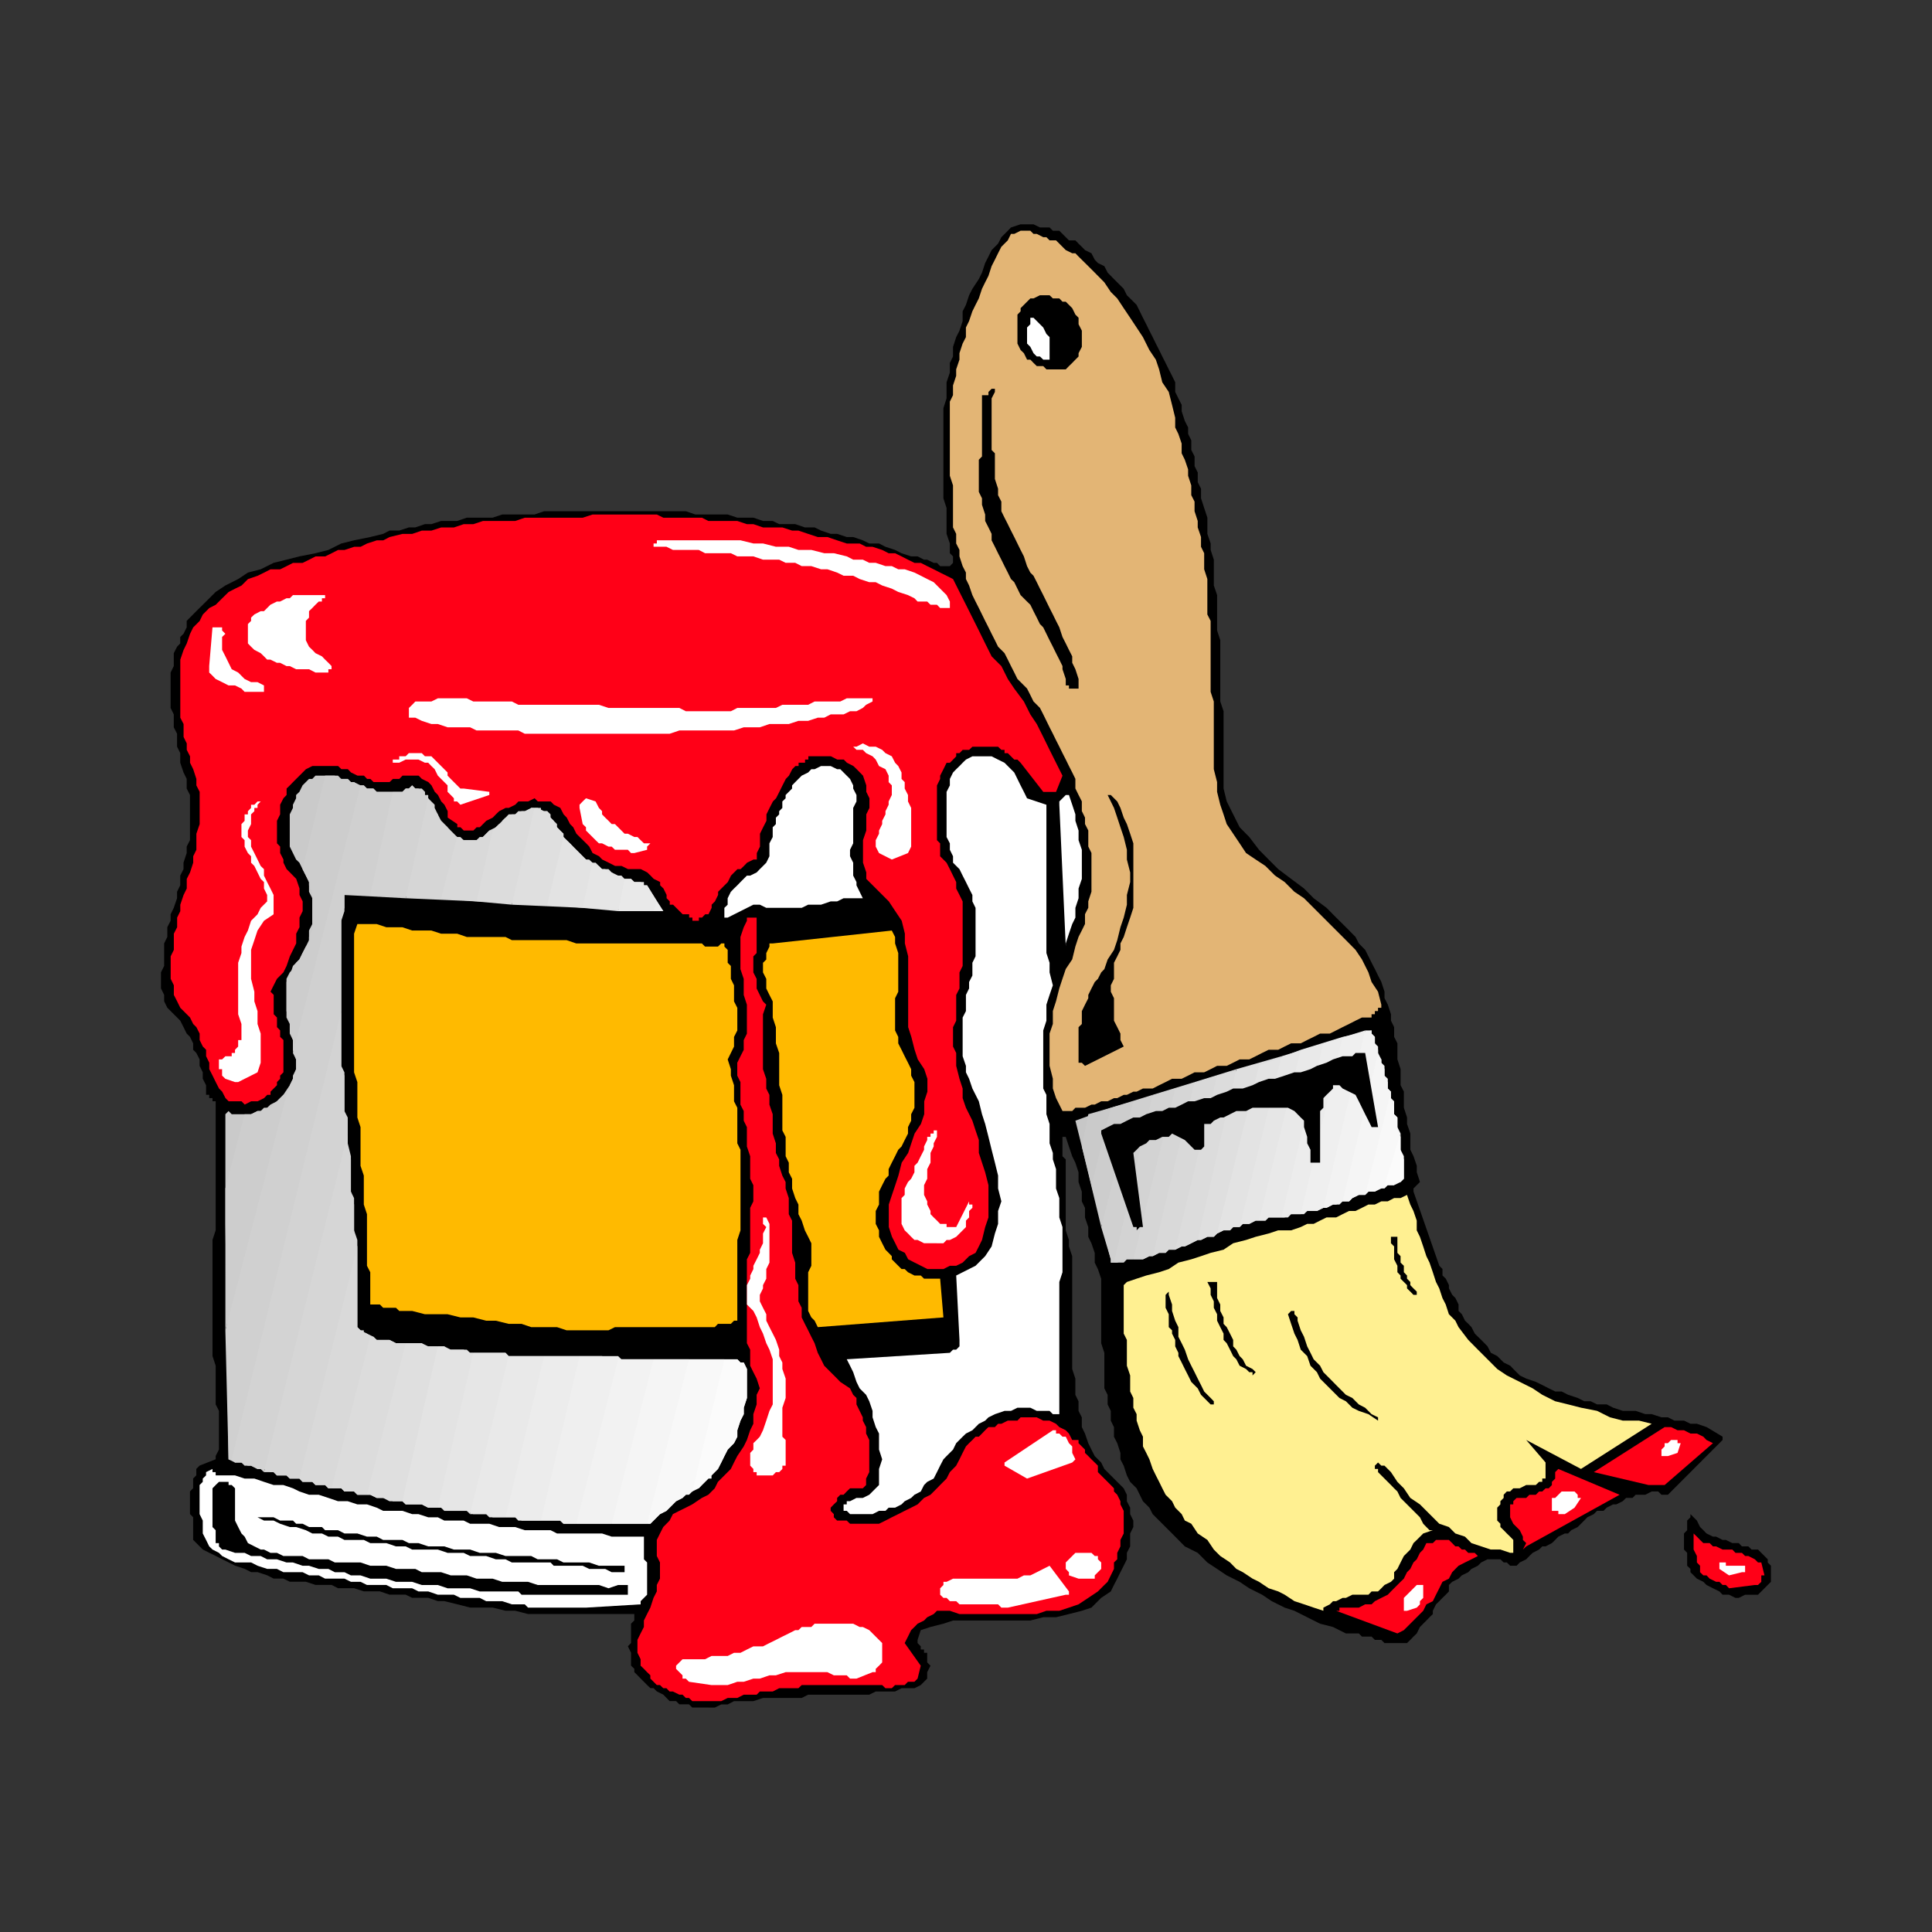 <svg:svg xmlns:dc="http://purl.org/dc/elements/1.1/" xmlns:ns1="http://inkscape.sourceforge.net/DTD/sodipodi-0.dtd" xmlns:ns2="http://www.inkscape.org/namespaces/inkscape" xmlns:ns4="http://web.resource.org/cc/" xmlns:rdf="http://www.w3.org/1999/02/22-rdf-syntax-ns#" xmlns:svg="http://www.w3.org/2000/svg" fill-rule="evenodd" height="38150.182" id="svg1888" version="1.0" viewBox="-8546.529 -4201.645 38150.182 38150.182" width="38150.182" ns1:docbase="C:\Documents and Settings\staffan\My Documents" ns1:docname="AD001075.svg" ns1:version="0.32" ns2:version="0.43">
  <svg:rect x="-8546.529" y="-4201.645" width="38150.182" height="38150.182" fill="#333333" stroke="none"/>
  <ns1:namedview bordercolor="#666666" borderopacity="1.0" id="base" pagecolor="#ffffff" ns2:current-layer="svg1888" ns2:cx="147.77822" ns2:cy="116.40631" ns2:pageopacity="0.0" ns2:pageshadow="2" ns2:window-height="540" ns2:window-width="812" ns2:window-x="22" ns2:window-y="22" ns2:zoom="1.1708988" />
  <svg:g id="Default">
    <svg:desc id="desc1891">Master slide</svg:desc>
  </svg:g>
  <svg:g id="page1" transform="matrix(2.404 0 0 2.404 -15015 -21039)">
    <svg:desc id="desc1894">Slide</svg:desc>
    <svg:g id="g1896">
      <svg:desc id="desc1898">Graphic</svg:desc>
      <svg:g id="g1900">
        <svg:g id="g1902" style="fill:#000000">
          <svg:path d="m8509 21030h53l53-26h53l52-27h53 53 53l79-26h53 53 53 53 53 53l53-27h53 53 52 53 53 80 53 52 53l53-26h53 53 53l53-27h53 53l52-26 27-27 26-26v-27-26l27-53-27-27v-53-26h-26v-27h-27v-26l-26-27v-26l26-80 80-26 106-27 79-26h106 106 105 106 106 106l106-27h105l106-26 106-27 79-26 80-80 79-53 26-53 27-52 26-53 27-53 26-53v-53l27-53v-53-53l26-53v-53l-26-53v-53l-27-53v-53l-26-53-53-53-53-53-53-53-26-53-53-53-27-53-26-53-27-79-26-53v-80l-27-53v-79l-26-53v-80-53l-26-79v-80-53-79-79-53-80-79-80-53-79-80-53-79l-27-80v-53l-26-79v-53-27-53-52-53-53-53-27-53-53-53-53l-27-26v-53-53-53h27l26 79 27 80 26 53 26 79v80l27 79v80l26 53v79l27 79v80l26 53 27 79v80l26 53 27 79v53 80 79 53 80 53 79 53l26 79v80 53 79 80l27 53v79l26 53v80l26 53v79l27 53 26 80v53l27 52 26 80 27 53 53 53 26 53 26 53 53 53 27 53 53 53 53 53 79 79 79 80 106 53 79 79 80 53 79 53 106 53 79 53 106 53 79 53 106 53 80 26 105 53 106 53 106 27 106 53h26 53 27l26 26h26 53l27 27h26 27l26 26h27 26 53 26 27 26l27-26 26-27 27-26 26-53 27-27 26-26 26-27 27-26v-27l26-53 27-26 26-27 27-26 26-27v-53l27-26 52-26 27-27 53-26 26-27 53-26 27-27 52-26h53 27 26l27 26h26l27 27h26 27l26-27 53-26 26-27 27-26 53-27 26-26h27l52-27 27-26 26-27 53-26h27l26-27 53-26 27-27 26-26 26-27 53-26 27-27h53l26-26 53-27h26l53-26 27-27h53l26-26h53 26l53-27h53l27 27h53l449-450v-27l-132-79-79-27h-53l-53-26h-79l-53-27h-53l-80-26h-53l-79-27h-53-53l-79-26-53-27h-79l-53-26h-53l-53-27-79-26-53-27h-53l-53-26-53-27-53-26-79-27-53-26-53-53-26-27-53-26-53-53-53-27-27-53-52-53-27-26-26-26-27-53-26-27-27-26-26-53-27-27v-53l-26-53-26-26-27-53v-27l-26-53-27-26v-53l-26-27-212-609v-26l27-27 26-26-26-80v-53l-27-79-26-53v-80-53l-27-79v-53l-26-80v-53-79l-27-53v-79-53l-26-80v-53-79l-27-53v-80l-26-53v-53l-26-79-27-53v-53l-26-80-27-53-26-53-27-52-26-53-27-53-52-53-27-53-79-80-80-79-79-80-106-79-79-80-106-79-106-80-79-79-79-80-80-105-79-80-53-106-53-106-26-106v-132-133-79-80-79-53-79l-27-80v-79-53-80-79-80-53-79l-26-80v-79-53-80-79l-27-79v-53-80-79l-26-80v-53l-27-79v-80-53l-26-79-26-80v-79l-27-53v-80l-26-52v-80l-27-53v-79l-26-53v-53l-27-53-26-80v-53l-27-53-26-53v-79l-26-53-27-53-26-53-27-53-26-53-27-53-26-53-27-53-26-53-27-53-26-53-26-53-53-53-27-26-26-53-53-53-27-27-52-53-27-53-53-26-26-27-27-53-53-26-26-27-27-26-26-27h-53l-26-26-27-27-26-26h-53l-27-27h-52-27l-53-26h-26-27-26-27l-79 26-26 27-53 53-27 53-53 53-26 53-27 53-26 79-26 53-53 80-27 53-26 79-27 53v80l-26 79-27 53-26 80v79l-26 53v79l-27 80v79 53l-26 80v79 80 53 79 80 79 53 79 80 79l26 80v53 79 80l27 79v53 27l26 26v27 26l-26 27h-27-53l-26-27h-27l-53-26h-26l-53-27h-53l-79-26-53-27-79-26-53-27h-80l-53-26-79-27h-53l-79-26h-53l-79-27-53-26h-80l-79-27h-53-79l-53-26h-80l-79-27h-53-79l-79-26h-53-80-53-79l-79-27h-53-80-52-80-53-79-79-53-80-79-53-79-80-52-80-79-53l-79 27h-80-53-79-53l-79 26h-80-52-80l-79 27h-53-79l-80 26h-53l-79 27h-53l-79 26h-80l-52 27-106 26-133 27-105 26-106 53-106 27-132 26-106 27-106 26-106 53-105 27-80 53-105 53-80 53-79 79-80 79-79 80v53l-26 53-27 26v53l-26 27-27 53v53 53l-26 53v53 53 53 26 53 53l26 53v53 53l27 53v53 53l26 53v53 26l27 80 26 53v79l27 53v53 80 53 53 53 79l-27 53v53l-26 79v53l-27 53v80l-26 53v53l-27 79-26 53v53l-27 53v80l-26 53v53 79 53l-26 53v53 79l26 53v53l26 53 27 27 53 53 26 26 27 53 26 53 27 27 26 53v53l26 26 27 53v53l26 53v53l27 53v53 26h26v27h27v26h26v27 79 80 79 80 79 80 79 80 79 80 79 79 80l-26 79v80 79 80 79 80 79 80 79 80 79 79 80l26 79v80 79 80 79l27 53v53 53 53 53 53 53l-27 53v27l-132 52-27 27v53l-26 26v27 53l-26 26v53 53 27 53l26 26v53 53 27 53l26 26 53 53 53 27 53 26 53 27 53 26 53 27 79 26 53 27h53l79 26 53 27h80l53 26h79 53l79 26h53 79l53 27h80 52l80 26h79 53l79 27h53 80l53 26h79 53l79 27h53l106 26 106 27h79 106l106 26h79l106 27h106 79 106 105 80 106 79 106 106v26 27l-27 26v27 26 27 53 26l-26 27 26 53v26 53 27l27 26v27l26 26 26 27 53 53 27 26h26l27 27 53 26 26 27 26 26h53l27 27h26 53l27 26h53 26 53z" id="path1904" />
        </svg:g>
        <svg:g id="g1906" style="fill:#ff0017">
          <svg:path d="m8377 20977h53 52 53 27 53l53-26h52 27l53-27h53 53l26-26h53 53l53-27h53 53 52l27-26h53 53 53 52 53 53 53 53 27 52 53 53 53l27 26h52l27-26h53 26l27-27h53l26-26 26-106-132-186 27-53 26-53 27-26 26-27 53-26 26-27 53-26 27-27h106l79 27h79 106 79 106 80 105 80l79-27h106l79-26 79-27 80-53 79-53 53-53 27-26 26-53 26-53v-53l27-26v-53l26-53v-53l27-53v-53-27-53-53l-27-53v-26l-26-53-27-27v-26l-26-27-26-26-27-27-26-26-27-27v-53l-26-26-27-26-26-27-27-26v-27l-26-26-27-27v-26h-26-26l-27-53-26-27-53-26-27-27-53-26h-52l-53-27h-53-27-53l-26 27h-53-26l-53 26h-27l-26 27h-53l-27 26-26 27-26 26h-27l-26 27-27 26-26 27-27 53-26 53-27 52-52 53-27 53-53 53-26 27-53 53-53 26-53 53-53 27-53 26-53 27-53 26-52 27-53 26h-53-53-27-26-53-26l-27-26h-53-26l-27-27v-26l-26-27v-26l26-27 27-26v-27l26-26h27l26-27 27-26h26 27 26 26l27-27v-53l26-53v-53-52-53-53-53l-26-53v-53l-27-53v-27l-26-53-26-53v-53l-27-26-26-53-80-53-26-27-53-53-53-53-26-53-27-53-26-79-27-53-26-53-27-53-26-53v-79l-27-53v-80-53l-26-53v-79-53l-26-80v-53-79-53-80l-27-53v-79-53l-26-79v-53l-27-53-26-80v-53l-27-53v-79l-26-80v-79-80l-27-79v-80l-26-52v-80l-27-79v-80-53-79-80-79-80l27-79-27-27-26-53-26-53v-26-53l-27-53v-27-52-53l27-27v-53-53-26-53-53-53h-27-26-27v26l-26 53-27 80v53 79 53 79l27 80v79 53l26 80v79 80 79l-26 53v80l-27 53-26 53v53 53l26 53v53 26 53 53l27 53v26 53l26 53v53 27 53 26l27 80v53 53 79l26 53v53 80l-26 53v52 80 53 53 79 53l-27 53v80 53 53 79 53 53 80 53 53 79 53l27 53v53 79l26 53 27 53 26 80-26 53v79l-27 80v79l-26 53-27 80-26 53-53 79-27 53-26 53-53 53-53 53-26 53-53 53-53 26-79 53-53 27-53 26-53 27-27 53-52 53-27 53-26 53v79 53l26 53v80 53l-26 52v53l-27 53-26 80-27 53-26 53v53l-27 53-26 53v53 53l26 53v26 27l27 26 26 27 27 26v27l26 26 27 27h26l27 26h26l26 27h27l53 26h26l27 27h26l27 26z" id="path1908" />
        </svg:g>
        <svg:g id="g1910" style="fill:#ffffff">
          <svg:path d="m8535 20845h80 53l79-27h53l79-26h53l79-27h53l80-26h79 53 79 53 79l53 26h80 26l27 27h26 27l132-53h26v-27l27-26 26-27v-26-27-26-27-53l-26-26-53-53-27-27-53-26h-26l-53-27h-26-27-26-53-27-26-27-26-26-27-26l-27 27h-26-53l-27 26h-26l-53 27-53 26-53 27-53 26-53 27h-79l-53 26-53 27h-53l-52 26h-80-53l-53 27h-52-80-53l-26 26-27 27v26l27 27 26 26v27h27l26 26 185 27z" id="path1912" />
        </svg:g>
        <svg:g id="g1914" style="fill:#ff0017">
          <svg:path d="m14169 20421l53-27 26-26 53-53 27-27 53-53 26-53 53-26 26-53 27-53 26-53 53-26 27-53 52-53 53-27 53-26 53-27-26-26h-53l-27-27h-26l-27-26h-26l-26-27-27-26h-26-27-26-27l-26 26h-27-26l-26 53-27 27-26 53-27 26-26 53-27 27-26 53-27 26-53 53-26 26-26 27-53 26-53 27-27 26h-53l-52 27h-27-26-27-26-27-26v26h-27l503 186z" id="path1916" />
        </svg:g>
        <svg:g id="g1918" style="fill:#fff091">
          <svg:path d="m13561 20209l53-27 26-26h26l53-27h27l53-26h26 53 53l26-27h53l27-26 26-27 53-26 26-26v-53l27-27 26-53 27-53 26-26 27-27 26-53 27-26 53-53 79-27h-27l-26-26-26-27-27-53-26-26-27-27-26-26-27-27-26-26-27-27-26-53-27-26-26-27-26-26-27-27-26-26-27-27v-26h-26v-27l26-26 27 26h26l53 53 53 80 53 53 53 79 79 53 53 53 53 53 53 53 79 27 53 53 79 26 53 53 80 27 79 26h79l80 27h26v-27-26-27-26l-26-27-27-26-26-27-27-26v-27l-26-26v-27-53-26l26-27v-26l27-27v-26l26-27h27l26-26h27 26l53-27h26 27 26l27-26h26v-27h27v-132l-159-185 450 238 581-371-105-26h-133l-105-27-106-53-132-26-106-27-106-26-106-53-79-53-106-53-106-53-79-53-80-80-79-79-79-80-80-105-26-53-53-53-26-80-27-53-26-79-27-53-26-80-27-79-26-53-26-80-27-79-26-53v-80l-27-79-26-53-27-79-53 26h-53l-52 27h-53l-53 26h-53l-53 27-53 26h-53l-53 26-53 27h-79l-53 26-53 27h-53l-53 26-79 27h-106l-79 26-106 27-79 26-106 27-79 53-106 26-79 27-80 26-106 27-79 53-79 26-106 27-79 26-80 27-26 26v53 80 53 79 53 80l26 52v80 53 79l27 80v53 79l26 53v80l27 53v53l26 79 26 53v80l27 53 26 53 27 79 26 53 27 53 26 53 27 53 53 53 26 53 53 53 26 53 53 26 53 80 79 53 53 79 53 53 80 53 52 53 53 27 80 53 53 26 79 53 79 26 53 27 80 53 79 26 79 27 80 26v-26z" id="path1920" />
        </svg:g>
        <svg:g id="g1922" style="fill:#ffffff">
          <svg:path d="m14248 20235l80-26 26-27v-26l27-27v-26-27-26-27h-27-26l-27 27-26 26-27 27-26 26v27 26 27 26h26z" id="path1924" />
          <svg:path d="m7504 20209l449-27v-26l27-27 26-26v-53-27-26-26-53-27-53l-26-26v-27-53-26-53-27h-53-79-80-53l-79-26h-79-53-80-79-79l-53-27h-79-80-53l-79-26h-79-53l-80-27h-79-79l-53-26h-80-79l-53-27h-79l-80-26h-52l-80-27h-79-79l-53-26-80-27h-79l-79-26h-80l-79-27-79-26h-80l-79-27-53-26-79-27h-80l-79-26-79-27h-80l-79-26h-79-53-27v-27h-26v-26l-53 26v27l-27 26v27l-26 26v53 27 26 53 53 27l26 53v26 53 27l27 53 26 53 27 26 53 27 26 26 53 27 53 26h53 79l53 27 79 26h80l53 27h79 79l53 26h80l52 27h80 79l53 26h79l53 26h80 79l53 27h79 80l52 26h80l79 27h53 79l53 26h80 79l53 27h79 53l79 26h80 26l27 27h53 26 27 52 27 26 27 53 26 27 52 27 26 27z" id="path1926" />
          <svg:path d="m10969 20209l476-106h26v-27l-159-211-52 26-53 27-53 26h-53l-53 27h-53-53-53-53-53-52-53-53-53-53l-53 26h-26v26l-27 27v26 27l27 26h26l27 27h52l27 26h26 27 53 26 53 26 27 53 26l27 27h53z" id="path1928" />
        </svg:g>
        <svg:g id="g1930" style="fill:#000000">
          <svg:path d="m7292 20103h529 27v-27-26-27h-80l-79 27-79-27h-53-80-79-79-53-80-79l-79-26h-53-80-79l-79-26h-53-79l-80-27h-53-79l-79-26h-80-79l-53-27h-79-80l-79-26h-53-79l-80-27h-79-79-53l-53-26h-53-53-53l-53-27h-53-52-53l-53-26h-53l-53-27h-27l-52-26-53-27-27-53-26-26-27-53-26-53v-27-53-53-53-53-26l-27-27h-26v-26h-26-27-26l-27 26-26 27v53 26 27 26 27 26 27 53 26 27l26 26v27 53 26h27v27l26 26h27l79 27h79l53 26h79l53 27h80l79 26h53l79 27h53l80 26h79l53 27h79l53 26h79l80 27h53 79l79 26h53 80l79 26h53 79l80 27h52 80 53l79 26h79 80 26 27 26 53 26l27 27h26 27 26 53 27 26 26 27 53 26z" id="path1932" />
          <svg:path d="m16946 20129h27l52-26h27 53 26l27-27 26-26 27-27 26-26v-26-53-27-26l-26-27v-26l-27-27-26-26-27-27h-53l-26-26h-53l-26-27h-53l-53-26h-27l-53-27h-26l-53-26-26-27-27-26-26-53-27-27-26-26v26l-27 27v26 53l-26 27v26 27 53 26l26 27v26 27 53l27 26v27l26 26 27 27 53 26 26 26 53 27 53 26 26 27h53l53 26z" id="path1934" />
        </svg:g>
        <svg:g id="g1936" style="fill:#ff0017">
          <svg:path d="m16893 20050l212-27h26l27-26v-26-27h26l-26-106h-27l-26-26-53-27h-27l-26-26h-53l-26-27h-53-27l-53-26h-26l-27-27h-52l-27-26-26-27-27-26v26 27 53 26l27 53v53l26 27v53l27 26h26l26 27 53 26h27l26 26h27l26 27z" id="path1938" />
        </svg:g>
        <svg:g id="g1940" style="fill:#ffffff">
          <svg:path d="m11550 19971h133v-27l26-26 27-27v-26-27l-27-26v-27h-26l-27-26h-26-27-26-27-26l-79 79v27 26l26 27v26l79 27z" id="path1942" />
          <svg:path d="m16893 19944l106-26h26v-27-26h-26-26-27-26-27-26v-27h-27-26v27 26l79 53z" id="path1944" />
        </svg:g>
        <svg:g id="g1946" style="fill:#000000">
          <svg:path d="m7715 19918h106v-27-26h-79-53-79l-80-27h-53-79-79l-53-26h-80-79l-53-27h-79-80-52l-80-26h-79-53l-79-27h-80-53l-79-26h-79-53l-80-27h-79l-53-26h-79-79l-53-27h-80l-79-26h-53-53l-53-27h-53-53l-26-26h-53-53l-53-27h-53l-26-26h-53-53l-53-27h-53-26-53l53 27h79l53 26 80 27h52l80 26 53 27h79l53 26h79l53 27h79 80l53 26h79 53l79 27h80l53 26h79 53 79l80 27h52 80l53 26h79 53l79 27h80l52 26h80 26 53 53 53 53l26 27h53 53 53 26 53l53 26h53 27 52l53 27z" id="path1948" />
        </svg:g>
        <svg:g id="g1950" style="fill:#ff0017">
          <svg:path d="m15227 19706l767-424-503-212-26 26v27 26l-27 27v26l-26 27h-26l-27 26h-26l-27 27h-26-27l-26 26h-27-26-26l-27 27v26h-26v27 26 27 26l26 53 27 27 26 26 26 53v27l27 26-27 53 27-26z" id="path1952" />
        </svg:g>
        <svg:g id="g1954" style="fill:#cacaca">
          <svg:path d="m5652 13455h-26l-27-27h-26l-26-26h-27-26l-27-27h-26-27-26-27-26-26-27l-26 27h-27l-26 26-27 27-26 53-27 26v27l-26 53v26l-26 53v27 53 26 53 27 52 27l26 53 26 53 27 26 26 53 27 53 26 53v80l27 53v53 53 53 53l-27 53v79l-26 53-27 53-26 53-27 27-26 52-26 27-27 53v53 53 53 53 53 53l27 53v26 53l26 53v53 53l555-2198zm-608 2542h-26l-27 27-26 26-53 27-27 26-53 27h-26l-53 26h-53-26-53-27l-26-26-26 26v901 874l502-1934z" id="path1956" />
        </svg:g>
        <svg:g id="g1958" style="fill:#cdcdcd">
          <svg:path d="m5494 15309v-53-80-53-53-53-79-53-53-79-53-53-53-80l26-53v-53-53h212l185-847h-27-26-53-26l-27-27h-53l-26-26h-27l-53-27h-26l-26-26h-27-53l-26-27h-27-53l-185 768 27 53 26 53v27l27 53v53 26 53 53 53 53 27l-27 53v53l-26 26-27 53-26 53-53 53-26 79-27 53v80 79 80l27 79v80l26 79v80l26 79v80l-26 79-26 53-53 79-53 53-27 27-26 26h-53l-27 27h-26l-53 26h-26-27l-158 610v291l26 1934h26l900-3682z" id="path1960" />
        </svg:g>
        <svg:g id="g1962" style="fill:#d0d0d0">
          <svg:path d="m5547 16315v-53-53l-27-53v-53-53-53-52-53-53l-26-53v-53-53-53-53-53-53-53-80-79-80-53-79-80-52-80-53-79-80-53l26-79v-80-53l503 27 185-821v-27h-27v-26h-26l-27-27h-26l-26-26-27 26h-26l-27 27h-26-27-26-27-26-26-27-26l-27-27h-26-27l-26-26h-27l-555 2198 26 53v53 27l-26 53v26l-26 53v27l-27 52-502 1934 26 1060 53 26h26 27l53 26h26l53 27h26l27 26 688-2781z" id="path1964" />
        </svg:g>
        <svg:g id="g1966" style="fill:#d3d3d3">
          <svg:path d="m5626 17242l-27-53v-53-53-79-53-53-53l-26-53v-53-53-53-53-53l-26-53v-53-53-53-79-53l-27-53v-53-53-53-53-53-53l-26-53v-53-53-53-79-53-27-26-27-26-27-26l-900 3682 27 26h53l26 26h27 26l53 27h26 27l53 26h26l27 27h53 26l27 26h52 27l476-1907zm688-2860l-582-27 185-847h26 27 26l27-27h26l27-26 26 26h53l26 27v26l27 27 26 26 27 27v26l26 53v27l27 26 26 27 27 26v27l26 26 53 27-132 503z" id="path1968" />
        </svg:g>
        <svg:g id="g1970" style="fill:#d6d6d6">
          <svg:path d="m5732 17984l-27-26h-26v-27h-27l-26-26v-106-106-80-106-106-106-106l-27-79v-106-106l-26-106v-79-106-106l-26-106v-80l-688 2781h53 26l27 27h53 26l27 26h52 27l26 27h27 53l26 26h27 52l27 27h26l318-1245zm873-3576l-582-26 185-821 26 53 27 53 26 26 27 53 53 53 26 27 53 53 53 26h53 26 27l26-26h26l27-27 26-26h27l-132 582z" id="path1972" />
        </svg:g>
        <svg:g id="g1974" style="fill:#d9d9d9">
          <svg:path d="m6023 18037h-80l-53-27h-52-53l-27-26-53-26-53-27-26-26v-53-27-53-26-53-53-27-53-26-53-27-53-53-26-53-27l-476 1907 26 27h27 53l26 26h27 52l27 27h26 53 27l26 26h53 26l27 27h53 26l318-1245zm872-3602l-581-53 132-503h26l27 26h53 53l52-26 27-27 26-26 53-27 27-26 53-53h26l26-27h27l26-26h27 53l26-27h27l-186 795z" id="path1976" />
        </svg:g>
        <svg:g id="g1978" style="fill:#dcdcdc">
          <svg:path d="m5732 17984h26l27 26h53 26 26l53 27h27 26 53 27 26 53l26 26h53 27 26l-291 1272h-53-26l-27-27h-52-27-26l-53-26h-27-26-53l-27-27h-26-53l-26-26h-27-53l318-1245zm1454-3549l-581-27 132-582 26-27 27-26h26v-27l27-26 26-27h53l53-26h26l53-27h53l53 27h26l27 26v27l26 26 27 27v26l26 27 27 26v27l-133 556z" id="path1980" />
        </svg:g>
        <svg:g id="g1982" style="fill:#dfdfdf">
          <svg:path d="m6578 18116h-26l-27-26h-26-27-26-27-26l-53-27h-53-26-53l-53-26h-53-53-26l-318 1245h27l53 26h26 27l52 27h27 26 53l27 26h26 53 26 27l53 27h26 53l291-1272zm899-3655l-582-26 186-795h26 27v27h26 26l27 53 26 26v27l27 26 26 27 27 26v27l26 26 27 26 26 27 26 26 27 27 26 26 27 27h26l27 26-80 371z" id="path1984" />
        </svg:g>
        <svg:g id="g1986" style="fill:#e3e3e3">
          <svg:path d="m6869 18143l-26-27h-27-26-27-26-53-27-26-26-27-26l-53-26h-27-26-27-26-26l-27-27h-26-27l-291 1272 27 26h26 53 26 27l53 27h26 53 27l26 26h53 26 27 53 26l27 27 317-1298zm899-3655l-582-53 133-556 26 26 27 26 26 27 26 26 27 27 26 26 27 27 53 26h26l27 27 26 26h53l26 27 53 26h27l26 27-53 265z" id="path1988" />
        </svg:g>
        <svg:g id="g1990" style="fill:#e6e6e6">
          <svg:path d="m6578 18116h53 26 27 53 26 53 27l26 27h53 26 53 27 26 53 27 26l-317 1324h-27-26-27-26-27l-26-26h-27-26-53l-53-27h-53-53-52l-53-26h-27l291-1272zm1481-3628l-582-27 80-371 26 27h27l26 26h26l27 27h26l27 26h26l27 27h53 26l27 26h26 26l27 27h26l80 132-27 80z" id="path1992" />
        </svg:g>
        <svg:g id="g1994" style="fill:#e9e9e9">
          <svg:path d="m6869 18143h53 26 27 53 26 53 27 26 53 26 53 27 26 53 26 27l-317 1351h-27-26-27-26-27-26l-27-27h-53-26-26-27-26-27-26l-27-26h-53-26-26-27-26l317-1298zm899-3655h371l-133-212h-26v-27h-27-26-26l-27-26h-26-27l-53 265z" id="path1996" />
        </svg:g>
        <svg:g id="g1998" style="fill:#ececec">
          <svg:path d="m7160 18143h53 26 53 27 26 53 26 27 53 26 53 27 26l53 26h26 53l-344 1351h-26-53-26l-27-26h-53-26-27-52-27-53-26-27-53l-26-27h-27-52l317-1324zm899-3655h80l-53-80-27 80z" id="path2000" />
        </svg:g>
        <svg:g id="g2002" style="fill:#efefef">
          <svg:path d="m7715 19520h-105-27-26-27-26-53-27-26-26-27-26l-27-26h-26-53-27-26-26l317-1351h53 26 53 27 26 53 26 53l27 26h53 26 27 52 27 26 53l-344 1351z" id="path2004" />
        </svg:g>
        <svg:g id="g2006" style="fill:#f2f2f2">
          <svg:path d="m8006 19520h-396-27-26-27-26-27-26-27l344-1351h27 26 53 27 52 27 26 53 27 53 26 26 53 27 53 26l-344 1351z" id="path2008" />
        </svg:g>
        <svg:g id="g2010" style="fill:#f5f5f5">
          <svg:path d="m7715 19520h318l26-26 53-53 53-27 26-26 53-53 53-27 27-26 53-27 264-1086h-26-53-27-53-26-26-53-27-26-53-27-53-26-26-53-27l-344 1351z" id="path2012" />
        </svg:g>
        <svg:g id="g2014" style="fill:#f8f8f8">
          <svg:path d="m8006 19520h27l26-26 27-27 26-26 53-27 26-26 27-27 26-26 53-27 27-26h26l27-27 53-26 26-27 26-26 27-27 26-26 53-53 27-53 26-53 27-53 52-53 27-53v-53l26-79 27-53v-53l26-80v-53-53-79-53l-26-53h-27l-26-27h-27-26-26-27-26-27-26-27-53-26-26-27-26-27l-344 1351z" id="path2016" />
        </svg:g>
        <svg:g id="g2018" style="fill:#fbfbfb">
          <svg:path d="m8377 19255l26-26h27l26-27 26-26 27-27h26v-26l53-53 27-53 26-53 27-53 52-53 27-53v-53l26-79 27-53v-53l26-80v-53-53-79-53l-26-53h-27l-26-27h-27-26-26-27l-264 1086z" id="path2020" />
        </svg:g>
        <svg:g id="g2022" style="fill:#ffffff">
          <svg:path d="m9699 19441h53 53 53l53-27h53l26-26h53l53-27 26-26 53-27 27-26 52-27 27-53 26-26 53-27 27-53 26-53 27-52 26-27 53-53 26-53 53-53 27-26 53-27 53-53 52-26 27-27 53-26 79-27h53l53-26h79 27l53 26h26 27 52l27 27h26 27v-80-53-79-53-80-53-79-53-80-52-80-53-79-80-53-79l26-80v-79-80-79-80-53l-26-79v-79-80l-27-79v-80-79l-26-80v-53l-27-79v-80-79l-26-80v-79-80l-26-52v-80-79-80-79-80-79l26-80v-79-53l26-80 27-79-27-106v-79l-26-80v-106-79-106-80-106-79-106-80-106-79-106-79-106l-159-53-26-53-27-53-26-53-26-53-27-27-53-53-53-26-53-27h-53-26-53-26l-53 27-27 26-26 27-27 26-26 27-26 53v53l-27 53v26 53 53 53 53 53 53 27l27 52v53l26 53v53l53 53 26 53 27 53 26 53 27 53v53l26 53v53 53 53 53 53 53 80l-26 53v52 53l-27 53v53l-26 53v80 53l-27 53v53 53 53 53 53 53l27 79v53l26 53 27 80 53 105 26 106 26 80 27 106 26 106 27 106 26 106v106l27 106-27 79v106l-26 79-27 106-53 80-79 79-159 80 27 529v27 26l-27 27h-26l-26 26-847 53 27 53 26 53 27 80 26 53 53 53 26 53 27 79v53l26 80 27 53v79 53l26 80-26 79v79 53l-27 27-26 26-27 27-53 26h-26-26l-53 27h-27v26h-26v27 26h26l27 27h26z" id="path2024" />
          <svg:path d="m15544 19441l80-53 53-80h-27v-26l-26-27h-27-26-27-26l-27 27-26 26h-27v27 26 27 26h27 26v27h27 26z" id="path2026" />
        </svg:g>
        <svg:g id="g2028" style="fill:#ff0017">
          <svg:path d="m16232 19202h132l397-344-53-26-26-27-53-26h-53l-53-27h-53l-53-26h-53l-582 370 450 106z" id="path2030" />
        </svg:g>
        <svg:g id="g2032" style="fill:#ffffff">
          <svg:path d="m11127 19149l371-132 26-26-26-53v-27-26l-27-27-26-53h-27l-26-26h-27v-27h-26l-397 265v26l185 106z" id="path2034" />
          <svg:path d="m8932 19123h26 27 26 27l26-27h27l26-26v-27h27v-26-26-27-26-27-26-27-26l-27-27v-26-27-26-27-26-27-26-53l27-80v-53-53-53l-27-79v-53l-26-53v-53l-27-80-26-52-27-53-26-53v-53l-27-53-26-53v-53l26-53v-27l27-53v-26-53l26-53v-27-53-26-53-53-27-53-26l-26-53h-27v53l27 26-27 53v53 27l-26 53v26l-26 53-27 53v27l-26 53v26l-27 53v53 53 53l53 53 27 53 26 80 26 53 27 79 26 53 27 79v80 79 53 80 79l-27 53-26 80-27 79-26 53-26 27-27 26v53l-26 27v26 53 26l26 27v26h27v27h26z" id="path2036" />
          <svg:path d="m16391 18964l79-26 26-80h-26v-26h-26-27l-26 26h-27v27l-26 26v27 26h26 27z" id="path2038" />
        </svg:g>
        <svg:g id="g2040" style="fill:#000000">
          <svg:path d="m14010 18673v-27l-53-26-53-53-52-27-53-53-53-26-53-53-27-27-52-53-53-53-27-53-53-53-26-53-27-53-26-79-27-53-26-79v-27l-26-26v-27h-27l-26 27 26 79 27 80 26 52 26 80 53 53 27 79 53 53 26 53 53 53 53 53 53 53 53 27 53 53 53 26 79 27 79 53z" id="path2042" />
          <svg:path d="m12635 18540h26v-26l-26-27-53-53-26-53-27-53-26-53-27-53-26-53-27-79-26-53-27-53v-79l-26-53-26-80v-53l-27-79v-53 26l-26 27v53 26 27l26 53v26 27 53l27 26v27l26 52v27 26l26 53v27l27 53 26 53 27 53 26 53 53 53 27 53 26 26 53 53z" id="path2044" />
          <svg:path d="m12979 18302l26-27-26-26-53-27-27-53-26-26-27-53-26-27v-53l-26-52-27-53-26-27v-53l-27-53v-53l-26-53v-53-53-26h-27-26-27l27 53v53l26 53v53l27 53v53l26 53 27 53v52l26 27 27 53 26 53 26 26 27 53 53 27 26 26h27v27z" id="path2046" />
        </svg:g>
        <svg:g id="g2048" style="fill:#ffba00">
          <svg:path d="m7557 17931h53 26 53l53-26h53 53 26 53 53 53 53 26 53 53 53 53 26 27 26 27 26 26 27 26 27l26-27h27 26 27 26l26-26h27v-53-80-53-79-80-53-79-53-80-53l26-79v-53-80-52-80-53-79-53-80-53-79l-26-53v-80-79-53-80l-27-53v-79-53l-26-79v-53l-26-80 26-53 26-53v-53-26l27-53v-53-53-27-53l-27-53v-53-26-53l-26-53v-53-53l-26-26v-27-26-27-26l-27-27v-26h-26l-27 26h-26-53-27l-26-26h-26-53-27-26-27-53-26-27-26-53-79-80-52-80-79-80-79-79-80l-79-27h-53-79-79-80-79-80l-52-26h-80-79-79-80l-79-27h-53-79l-80-26h-79-79l-80-27h-53-79l-79-26h-80-26-27-26l-27 79v80 79 53 79 80 79 80 79 80 79 53 80 79 80 79l27 80v79 79 80 53l26 79v80 79 80 79l27 80v79 80 79l26 79v80 26 53 27 53 26 53 27 53 26l27 53v27 53 26 53 27 53 26h26 53l27 27h26 53 26l27 26h106l105 27h80 106l105 26h106l106 27h79l106 26h106l79 27h106 106l79 26h106 106z" id="path2050" />
          <svg:path d="m9408 17905l1032-80-27-318h-26-27-53-26l-27-26h-26-26l-53-27-27-26h-26l-27-27-26-26-27-27v-26l-26-27-26-26-27-53-26-53v-53l-27-53v-53-53l27-53v-53-53l26-53 27-53 26-26v-53l26-53 27-53 26-53 27-27 26-53 27-53v-53l26-53v-53l27-53v-53-53-52-53l-27-53v-53l-26-53-27-53-26-53-27-53v-53l-26-53v-80-53-53-79l26-53v-80-53-53-79-53l-26-79v-53l-27-53-978 106h-27v26l-26 53v27 26l-27 27v52 27l27 53v79l26 53 27 53v80 53l26 79v53 80l27 79v53 80 79 53l26 79v53 80 79 80l27 53v79 80l26 53v79l27 53v80l26 79 26 53v79l27 53 26 80 27 53 26 53v53 53 26 53l-26 53v53 53 27 53 53 53 26l26 53 27 27 26 53z" id="path2052" />
        </svg:g>
        <svg:g id="g2054" style="fill:#000000">
          <svg:path d="m14328 17640v-27l-27-26-26-27v-26l-27-27v-26l-26-27v-26-27l-27-26v-27-26l-26-27v-26-27-53-26h-27-26v53l26 26v27 26 27 26l27 53v27 26l26 27v26l27 27 26 26v27l27 26 26 27h27z" id="path2056" />
        </svg:g>
        <svg:g id="g2058" style="fill:#ff0017">
          <svg:path d="m10387 17428h53l53-27h52l53-26 53-53 53-27 27-53 26-53 26-106 27-79v-106-79-80l-27-106-26-79-26-80v-106l-27-79-26-80-53-106-27-79v-79l-26-80-27-106v-53-53l-26-53v-53-53-53l26-53v-53-53-53-53l27-53v-53-79l26-53v-53-53-53-53-53-53-53-53-53-53l-26-53-27-53v-53l-26-53-26-53-27-53-53-53v-53-53l-26-26v-53-53-53-53-53-53-53-26-53l26-53v-27l27-53 26-53h27l26-26 26-27v-26h27l26-27h27 26l27-26h26 27 26 26 27 26 53l27 26h26v27h27l26 26 27 27h26l26 26 186 239h105l53-133-53-106-53-106-52-106-53-106-53-79-53-106-79-106-53-79-53-106-80-80-53-106-52-106-53-106-53-106-53-105-53-106-53-27-53-26-53-27-53-26-53-27h-52l-53-26-53-27-53-26h-53l-53-27-79-26h-53l-53-27h-53-53l-79-26-80-27h-79l-79-26-80-27h-52l-80-26h-79-80l-79-27h-53l-79-26h-79-80-79l-53-27h-79-80-79-79l-53-26h-80-79-79-80-53-79-79l-80 26h-53-79-79-80-105-80l-79 27h-79-106-80l-79 26h-79l-80 27h-105l-80 26h-79l-79 27h-80l-106 26-52 27h-53l-80 26-53 27h-53l-79 26h-53l-53 27-53 26h-79l-53 27-53 26h-79l-53 27-53 26h-79l-53 27-53 26-79 27-53 53-53 26-53 27-53 52-53 53-53 27-53 53-26 53-53 53-26 53-27 79-26 53-27 80v53 53 53 53 53 53 53 53 53l27 52v53 53l26 53v53l27 53v53l26 53 26 80v53l27 53v79 53 80 53l-27 79v53 79l-26 53v53l-26 80-27 53v79l-26 53-27 80v53l-26 53v79l-27 53v53 80l-26 53v53 79 53l26 53v79l27 53 26 53 27 27 53 53 26 53 26 26 27 53v53l26 53 27 27v53l26 53v53l27 53 26 53 27 53 26 26 27 53 26 26h53 53l26 27 53-27h27 26l53-26 26-27h27v-26l26-26 27-27v-26l26-27v-26l27-27v-26-27-26-27-26-27-26-27-53l-27-26v-27-26l-26-27v-26-27-26l-27-27v-26-27-26-27-53l-26-26 26-53 27-53 53-53 26-53 27-79 26-53 26-53v-80l27-53v-79l26-53v-80l-26-53v-53l-27-79-52-53-27-27-26-53v-26l-27-53v-53l-26-27v-52-53-27-53l26-53v-26-53l27-53 26-27v-53l27-26 26-27 26-26 27-27 26-26 27-27 53-26h53 26 26 27 26 53l27 26h26 27l26 27 53 26h26 27l26 27h27l26 26h27 26 27 26 26l27-26h26 27l26-27h27 26 27 26 26l27 27 53 26 26 27 27 53 26 26 27 53 26 27 27 53v53l79 53v26h26l27 27h26 27 26l27-27h26l26-26 27-27 53-26 26-27 27-26 53-27h26l53-26 26-27h53 27l53-26 26 26h53 53l26 27 53 26 27 53 26 27 27 53 26 26 26 53 27 27 53 52 26 27 27 53 53 26 26 27 53 26 53 27h53l53 26h53 52l53 27 27 26 26 27 53 26v27l27 26 26 53v27l26 26v27h27l26 26 27 27 26 26h27 26v27h27v26h26 27v-26h26l26-27h27l26-53v-26l27-27 26-53v-26l27-27 26-26 27-27 26-53 26-26 27-27h26l27-26 26-27 53-26h27v-53l26-53v-53-53l26-53 27-53v-53l26-53 27-53 26-26 27-53 26-53 27-53 26-27 27-53 26-26h26v-27h27 26v-26h27v-27h26 53 53 53l53 27h53l26 26 53 27 27 26 52 53 27 80v53l26 53v79l-26 53v80 53l-27 79v53 79 53l27 80v53l53 53 53 53 26 26 53 53 53 80 53 79 26 106v80l27 106v79 106 106 106 79 106l26 80 27 106 26 79 53 80 26 79v106l-26 79v106l-27 80-52 79-27 80-26 79-53 80-27 106-26 79-27 80-26 79v79 106l26 80 27 53 26 53 53 26 27 53 53 27 52 26 53 27h80z" id="path2060" />
        </svg:g>
        <svg:g id="g2062" style="fill:#c7c7c7">
          <svg:path d="m11815 16103l-291 106 132 530 159-636z" id="path2064" />
        </svg:g>
        <svg:g id="g2066" style="fill:#cacaca">
          <svg:path d="m11630 16156l370-106-264 1033-159-662 53-265z" id="path2068" />
        </svg:g>
        <svg:g id="g2070" style="fill:#cdcdcd">
          <svg:path d="m11841 17375h-26v-27l-159-609 159-636 344-106-318 1378z" id="path2072" />
        </svg:g>
        <svg:g id="g2074" style="fill:#d0d0d0">
          <svg:path d="m12000 17348h-26-27l-26 27h-27-26-27-26v-27l-79-265 264-1033 344-105-344 1403z" id="path2076" />
        </svg:g>
        <svg:g id="g2078" style="fill:#d3d3d3">
          <svg:path d="m12159 17322h-27l-53 26h-26-53-53-26l-53 27h-27l318-1378 344-105-344 1430z" id="path2080" />
        </svg:g>
        <svg:g id="g2082" style="fill:#d6d6d6">
          <svg:path d="m12344 17269h-53l-26 26h-53l-53 27h-27l-53 26h-52-27l344-1403 344-106-344 1430z" id="path2084" />
        </svg:g>
        <svg:g id="g2086" style="fill:#d9d9d9">
          <svg:path d="m12529 17189l-53 27-53 26h-26l-53 27h-53l-26 26h-53l-53 27 344-1430 343-106-317 1403z" id="path2088" />
        </svg:g>
        <svg:g id="g2090" style="fill:#dcdcdc">
          <svg:path d="m12688 17136l-27 27h-53l-52 26h-27l-53 27-53 26h-26l-53 27 344-1430 344-80-344 1377z" id="path2092" />
        </svg:g>
        <svg:g id="g2094" style="fill:#dfdfdf">
          <svg:path d="m12873 17083h-53l-26 27h-53l-53 26-27 27h-53l-52 26h-27l317-1403 371-106-344 1403z" id="path2096" />
        </svg:g>
        <svg:g id="g2098" style="fill:#e3e3e3">
          <svg:path d="m13032 17030h-27l-53 27h-53l-26 26h-53l-26 27h-53l-53 26 344-1377 343-132-343 1403z" id="path2100" />
        </svg:g>
        <svg:g id="g2102" style="fill:#e6e6e6">
          <svg:path d="m13217 17004h-53-53l-26 26h-53-27l-53 27h-53l-26 26 344-1403 344-106-344 1430z" id="path2104" />
        </svg:g>
        <svg:g id="g2106" style="fill:#e9e9e9">
          <svg:path d="m13032 17030h26 27l26-26h26 27 26 27 26 27l26-27h27 26 26l344-1456-344 106-343 1403z" id="path2108" />
        </svg:g>
        <svg:g id="g2110" style="fill:#ececec">
          <svg:path d="m13217 17004h26l27-27h53 26 53l26-26h53 27l53-26 343-1457-343 106-344 1430z" id="path2112" />
        </svg:g>
        <svg:g id="g2114" style="fill:#efefef">
          <svg:path d="m13719 16872l-53 26h-26l-53 27h-26l-53 26h-53-27l-53 26 344-1456 238-53v26l27 27v26 27l26 26v27 26l-291 1219z" id="path2116" />
        </svg:g>
        <svg:g id="g2118" style="fill:#f2f2f2">
          <svg:path d="m13904 16819h-52l-53 26-27 27h-53l-26 26h-53l-53 27h-26l343-1457h53v26l27 27v26 27l26 53v26 27l27 26v27l26 26v53 27l27 26v27 53l26 26-212 848z" id="path2120" />
        </svg:g>
        <svg:g id="g2122" style="fill:#f5f5f5">
          <svg:path d="m14063 16739l-26 27-53 26h-53l-27 27h-52l-53 26-27 27h-53l291-1219 27 53v27l26 53v26 53l27 27v53l26 26v53l26 26v53 53l27 27v53 26l26 53-132 424z" id="path2124" />
        </svg:g>
        <svg:g id="g2126" style="fill:#f8f8f8">
          <svg:path d="m13904 16819l27-27h53l26-26h53l27-27h52l53-26 27-27v-26-53-53-27l-27-53v-53-53-26l-26-53v-53-53l-27-27v-53l-26-53v-53-26l-212 848z" id="path2128" />
        </svg:g>
        <svg:g id="g2130" style="fill:#fbfbfb">
          <svg:path d="m14063 16739h27 26 26v-26h27 26l27-27v-26-53-53-53l-27-53v-27-53-53l-132 424z" id="path2132" />
        </svg:g>
        <svg:g id="g2134" style="fill:#ffffff">
          <svg:path d="m10387 17216h53l26-27h27l52-26 27-27 26-26 27-27v-26-27l26-26v-27-26l27-26v-27h-27v-26l-106 211h-52-27v-26h-26-27l-26-27-27-26-26-27v-26l-27-53v-26l-26-53v-53-27l26-53v-53-26l27-53v-53-27l26-53v-26l27-53v-53h-27v26h-26v27h-27v26l-26 53v27l-27 53-26 53-26 26v53l-27 53-26 27-27 53v53l-26 26v53 53 53 53l26 53 27 26 26 27 27 26h26l53 27h26 53 27z" id="path2136" />
        </svg:g>
        <svg:g id="g2138" style="fill:#000000">
          <svg:path d="m12027 17110l26-27h26l-79-609 27-26 26-27 53-26 26-27h53l53-26h53l27-27 105 53 27 27 26 26 27 27h26 27l26-27v-26-159h53l26-27 53-26h27l53-27 52-26h27 53l53-27h53 26 53 53 26 53 27l53 27 52 53 27 26v53l26 80v53l27 53v53 26 27h26 27 26v-27-26-53-27-53-26-53-27-53-26-53l27-27v-53-26l26-27 27-26 26-26v-27h26 27l26 27 53 26 53 26 27 53 26 53 26 53 27 53 26 53h27 26l-106-609h-26-26-27l-26 27h-27-26-27l-79 26-53 27-79 26-53 27-80 26h-52l-80 27-79 26h-53l-79 27-53 26-80 27h-79l-53 26-79 26-53 27h-53l-79 26h-53l-53 27-53 26h-53l-53 27h-53l-79 26-53 27h-53l-53 26-53 27h-53l-52 26-53 27v26l264 768h27v27z" id="path2140" />
          <svg:path d="m11921 16580v-26-53-27l26-26v-27l27-26 26-27 53-26 53-27h53l53-26 26-27h53 53 53l53 27 26 26h27l26-106v-26l27-27h26v-26h53l53-27h53l53-26h52l53-27h53 53l53-26h27 52 53 53 53 53l53 26 53 106v-26l26-53v-27-53l27-26 26-26 27-27v-26h26l27-27h26v-26h26l133-53v-27-26l-1958 582 80 265z" id="path2142" />
        </svg:g>
        <svg:g id="g2144" style="fill:#e3b575">
          <svg:path d="m11418 16130h53 27l26-27h53 26l53-26h27l53-27h26 27l52-26h27l53-27h26l53-26h27l52-26h80l53-27 53-26 53-27h79l53-26 53-27h79l53-26 53-27h79l53-26 53-27h79l53-26 53-27 53-26h79l53-27 53-26h79l53-27 53-26 53-27h80l52-26 53-27 53-26 53-27 53-26h79v-27h27v-26h26v-27h27v-26l-27-106-53-80-26-79-53-106-53-79-79-80-53-53-79-79-80-80-53-53-79-79-79-53-80-80-79-53-79-79-80-53-79-53-53-80-53-79-53-79-26-80-27-79-26-106v-80l-27-106v-79-106-80-106-79-106l-26-79v-80-79-53-80-79-53-80-79l-27-53v-80-79-53-79l-26-80v-53-79l-26-53v-80l-27-79v-53l-26-80v-79l-27-53v-80l-26-79v-53l-27-79-26-53v-80l-27-79-26-53v-80l-26-106-27-106-53-79-26-106-27-80-53-79-53-106-52-79-53-80-53-79-53-80-53-53-53-79-79-80-53-53-80-79-26-27h-26l-53-26-27-27-26-26-27-27h-53l-26-26h-26l-53-27h-27l-26-26h-53-27l-52 26h-27l-26 53-53 53-27 53-26 53-27 53-26 80-27 53-26 53-26 79-27 53-26 53-27 80-26 53v79l-27 53-26 79v53l-27 80v53l-26 79v80l-26 53v79 53 80 79 53 80 53 79 53l26 79v80 53 79 53 80l26 53v79l27 53v53l26 80 27 53v53l26 53 27 79 26 53 27 53 26 53 26 53 27 53 26 53 27 53 26 53 53 53 27 53 26 53 27 53 26 53 53 53 26 26 27 53 26 53 53 53 27 53 26 53 26 53 27 53 26 53 27 53 26 53 27 53 26 53 27 53 26 53v79l26 53 27 53v80l26 53v53l27 53v79 53l26 53v79 53 80 53 53l-26 79v53l-27 53v80l-26 53-27 53-26 79-26 106-53 79-27 80-26 79-27 106-26 80v106l-27 79v80 106 79l27 106v80l26 79 53 106z" id="path2146" />
        </svg:g>
        <svg:g id="g2148" style="fill:#ffffff">
          <svg:path d="m4647 15892l159-80 26-79v-80-79-80l-26-79v-106l-26-80v-79l-27-106v-80-79-79l27-80 26-79 53-80 79-53v-53-53-53l-26-53-27-53-26-53v-53l-27-26-26-53-26-53-27-53v-53l-26-26v-53l26-53v-53-27l27-26v-27h26v-26l26-27h-26l-26 27h-27v26l-26 27v26h-27v53l-26 27v53 53l26 26v53l27 53 26 26v53l27 27 26 53 26 53 27 26v53l26 53v53l-53 53-26 53-53 53-26 80-27 53-26 79v53l-27 80v79 53 79 80 79 53l27 80v79 27 26h-27v27 26l-26 27v26h-27v27h-26-26l-27 26h-26v27 26 27h26v26 27l27 26 79 27h26z" id="path2150" />
        </svg:g>
        <svg:g id="g2152" style="fill:#000000">
          <svg:path d="m11603 15759l318-159-27-53v-53l-26-53-27-53v-53-79-53l-26-53v-53l26-53v-53-79l27-53 26-53v-53l27-53 26-80 27-79 26-80v-79-53-80-79-80-79-80l-26-79-27-79-26-53-27-80-26-53-53-53h-26l52 106 27 80 26 79 27 80 26 105v80l27 106v79l-27 106v80l-26 106-27 79-26 106-27 80-52 79-27 79-26 27-27 53-26 26-27 53-26 53v27l-27 53-26 53v53 53l-27 26v53 53 53 53 27 26 27h27l26 26z" id="path2154" />
          <svg:path d="m11630 15627l211-53-105-451-27 27v26l-26 27v26l-27 27v53l-26 26v27 26 53 27 26 53 27 26 27z" id="path2156" />
        </svg:g>
        <svg:g id="g2158" style="fill:#ffffff">
          <svg:path d="m11445 14753l26-80 27-79 26-53v-80l26-79v-80l27-79v-80-79-80l-27-79v-79l-26-80v-53l-26-79-27-80h-26l-27 27-26 26v27l53 1165v-26z" id="path2160" />
          <svg:path d="m8668 14541l211-106h53l53 26h53 53 79 53 53l53-26h53 53l79-27h53l53-26h53 53 52l-26-53-26-53v-27l-27-53v-53-53l-26-53v-53l26-53v-79-53-53-53-53l27-53v-53l-27-53v-26l-26-53-27-27-26-26-27-27h-26l-53-26h-27-52l-53 26h-27l-26 27-53 26-27 27-26 26-26 27v26l-27 27-26 26v27l-27 26v27 26l-26 27v26l-27 27v26 27l-26 26v27 53l-27 52v27 53 26l-26 53-27 27-26 26-26 27-53 26h-27l-53 53-26 27-27 26-26 27-26 53v26 27l-27 26v27 26 27h27z" id="path2162" />
          <svg:path d="m10016 14064l133-53 26-53v-27-52-53-53-53-27-53l-26-53v-53l-27-53v-53l-26-26v-53l-27-53-26-27-27-53-52-26-27-27-53-26h-53l-53-27-52 27h-27l27 26h52l27 27 53 26 26 27 27 53 53 26 26 53v53l26 27v53 26l-26 53v27l-26 53v26l-27 53v27l-26 53v26l-27 53v26 27l27 53 105 53z" id="path2164" />
          <svg:path d="m7901 14011l105-27v-26l27-27h-53l-27-26-26-26h-26l-53-27h-27l-26-26-27-27-26-26h-27l-26-27-27-26-26-27v-26l-26-27-27-53-79-26-27 26-26 27v26l26 133 27 26v27l26 26 27 27 26 26 27 26h26l53 27h26l27 26h26 27 53l26 27h27z" id="path2166" />
          <svg:path d="m6472 13614l238-80v-26l-211-27h-27l-26-26-27-27-26-26-26-27v-26l-27-27-26-26-27-27-26-26-27-27h-53l-26-26h-27-52-27l-26 26h-27-26v27h-27-26v26h26 27l53-26h26 53 26l53 26h27l26 27 27 26 26 53 27 27 26 26 27 27v53l26 26 26 27v26h27l26 27z" id="path2168" />
          <svg:path d="m7081 13031h79 53 79 80 79 79 53 79 80 79 80 79 53 79 79l80-27h79 80 52 80 79 79l80-26h79 53l79-27h80 79l79-26h80l79-26h53l53-27h53 53l53-26h53l52-27 27-26 53-27v-26h-53-53-53-53l-53 26h-53-53-52-53l-53 27h-53-53-53-53l-53 26h-53-53-52-53-53-53l-53 27h-53-53-53-53-52-53-53l-53-27h-53-53-79-53-80-79-53-79-53l-79-26h-80-53-79-53-79-53-79-53-80-53l-53-27h-79-53-53-79-53l-53-26h-53-79-53-53l-53 26h-53-79l-26 27-27 26v27 26 27h53l53 26 79 26h53l80 27h52 53 80l53 26h79 53 79 53 79l53 27h80z" id="path2170" />
          <svg:path d="m4753 12687h106v-27-26l-53-27h-53l-53-26-53-53-53-27-26-53-26-53-27-53v-26-27-26-27l27-26-27-27v-26h-79l-27 318v26 27l27 26 26 27 53 26 53 27h53l53 26 26 27h53z" id="path2172" />
        </svg:g>
        <svg:g id="g2174" style="fill:#000000">
          <svg:path d="m11524 12660h26v-26-53l-26-80-26-53v-53l-27-53-26-53-27-53-26-79-27-53-26-53-27-53-26-53-26-53-27-53-26-53-27-53-26-26-27-53-26-80-27-53-26-53-26-53-27-53-26-53-27-53-26-53v-79l-27-53v-53l-26-80v-53-79-26-53l-27-27v-53-26-53-27-53-26-53-27-53-26-27l27-53v-26h-27l-26 26v27h-27-26v53 53 26 53 53 27 53 53 26 53 53l-26 27v53 52 53 27 79l26 53v53l26 80v53l27 53 26 53v53l27 53 26 53 27 53 26 53 27 53 26 53 27 26 26 53 26 53 53 53 27 26 26 53 27 53 26 53 27 27 26 53 26 53 27 53 26 53 27 53 26 53v26l27 80v53h26v26h27 26z" id="path2176" />
        </svg:g>
        <svg:g id="g2178" style="fill:#ffffff">
          <svg:path d="m5309 12528h79v-27h26v-26l-26-27-27-26-26-27-53-26-26-27-27-26-26-53v-27-53-53-26l26-27v-53l27-26 26-27 27-26h26v-27h26v-26h-52-53-27-26-53-53l-26 26h-27l-53 27h-26l-53 26-27 27-26 26h-27l-52 27-27 26v27l-26 26v27 26 27 26 27 26l26 27 27 26 52 27 27 26 26 27h27l53 26h26l53 27h27l52 26h27 53 26l53 27h27z" id="path2180" />
          <svg:path d="m10440 11998h26 27v-27-26l-27-53-26-26-53-53-27-27-53-26-53-27-52-26-80-27h-53l-53-26h-52l-80-27h-53l-53-26h-79l-53-27-106-26h-79l-106-27h-106l-79-26h-106l-106-27h-79l-106-26h-105-106-80-105-106-80-105v26h-27v27h27 79l53 26h53 79 80l52 27h53 80 79l53 26h79 53l79 27h53 80l53 26h79l53 27h79l80 26h52l80 27 53 26h79l53 27 79 26h53l53 27 79 26 53 27 80 26 53 26 26 27h26 53l27 26h26 27l26 27h27z" id="path2182" />
          <svg:path d="m11127 11839l-211-477 211 477z" id="path2184" />
        </svg:g>
        <svg:g id="g2186" style="fill:#000000">
          <svg:path d="m11339 10038h26 27 26 27l26-27 27-26 26-27 26-26v-27l27-52v-53-53-27l-27-53v-53l-26-26-26-53-27-27-26-26h-27l-26-27h-53l-27-26h-52-27l-53 26h-26l-27 27-26 26-27 27v26l-26 27v53 53 26 53 53l26 53 27 26 26 53h27l26 27 27 26h26 27l26 27h26 27z" id="path2188" />
        </svg:g>
        <svg:g id="g2190" style="fill:#ffffff">
          <svg:path d="m11286 9958h26v-53-26-53-53l-26-26-26-53-27-27-26-26-27-27h-26v53l-27 27v53 26 53l27 27 26 52 27 27h26l27 26h26z" id="path2192" />
        </svg:g>
      </svg:g>
    </svg:g>
  </svg:g>
</svg:svg>